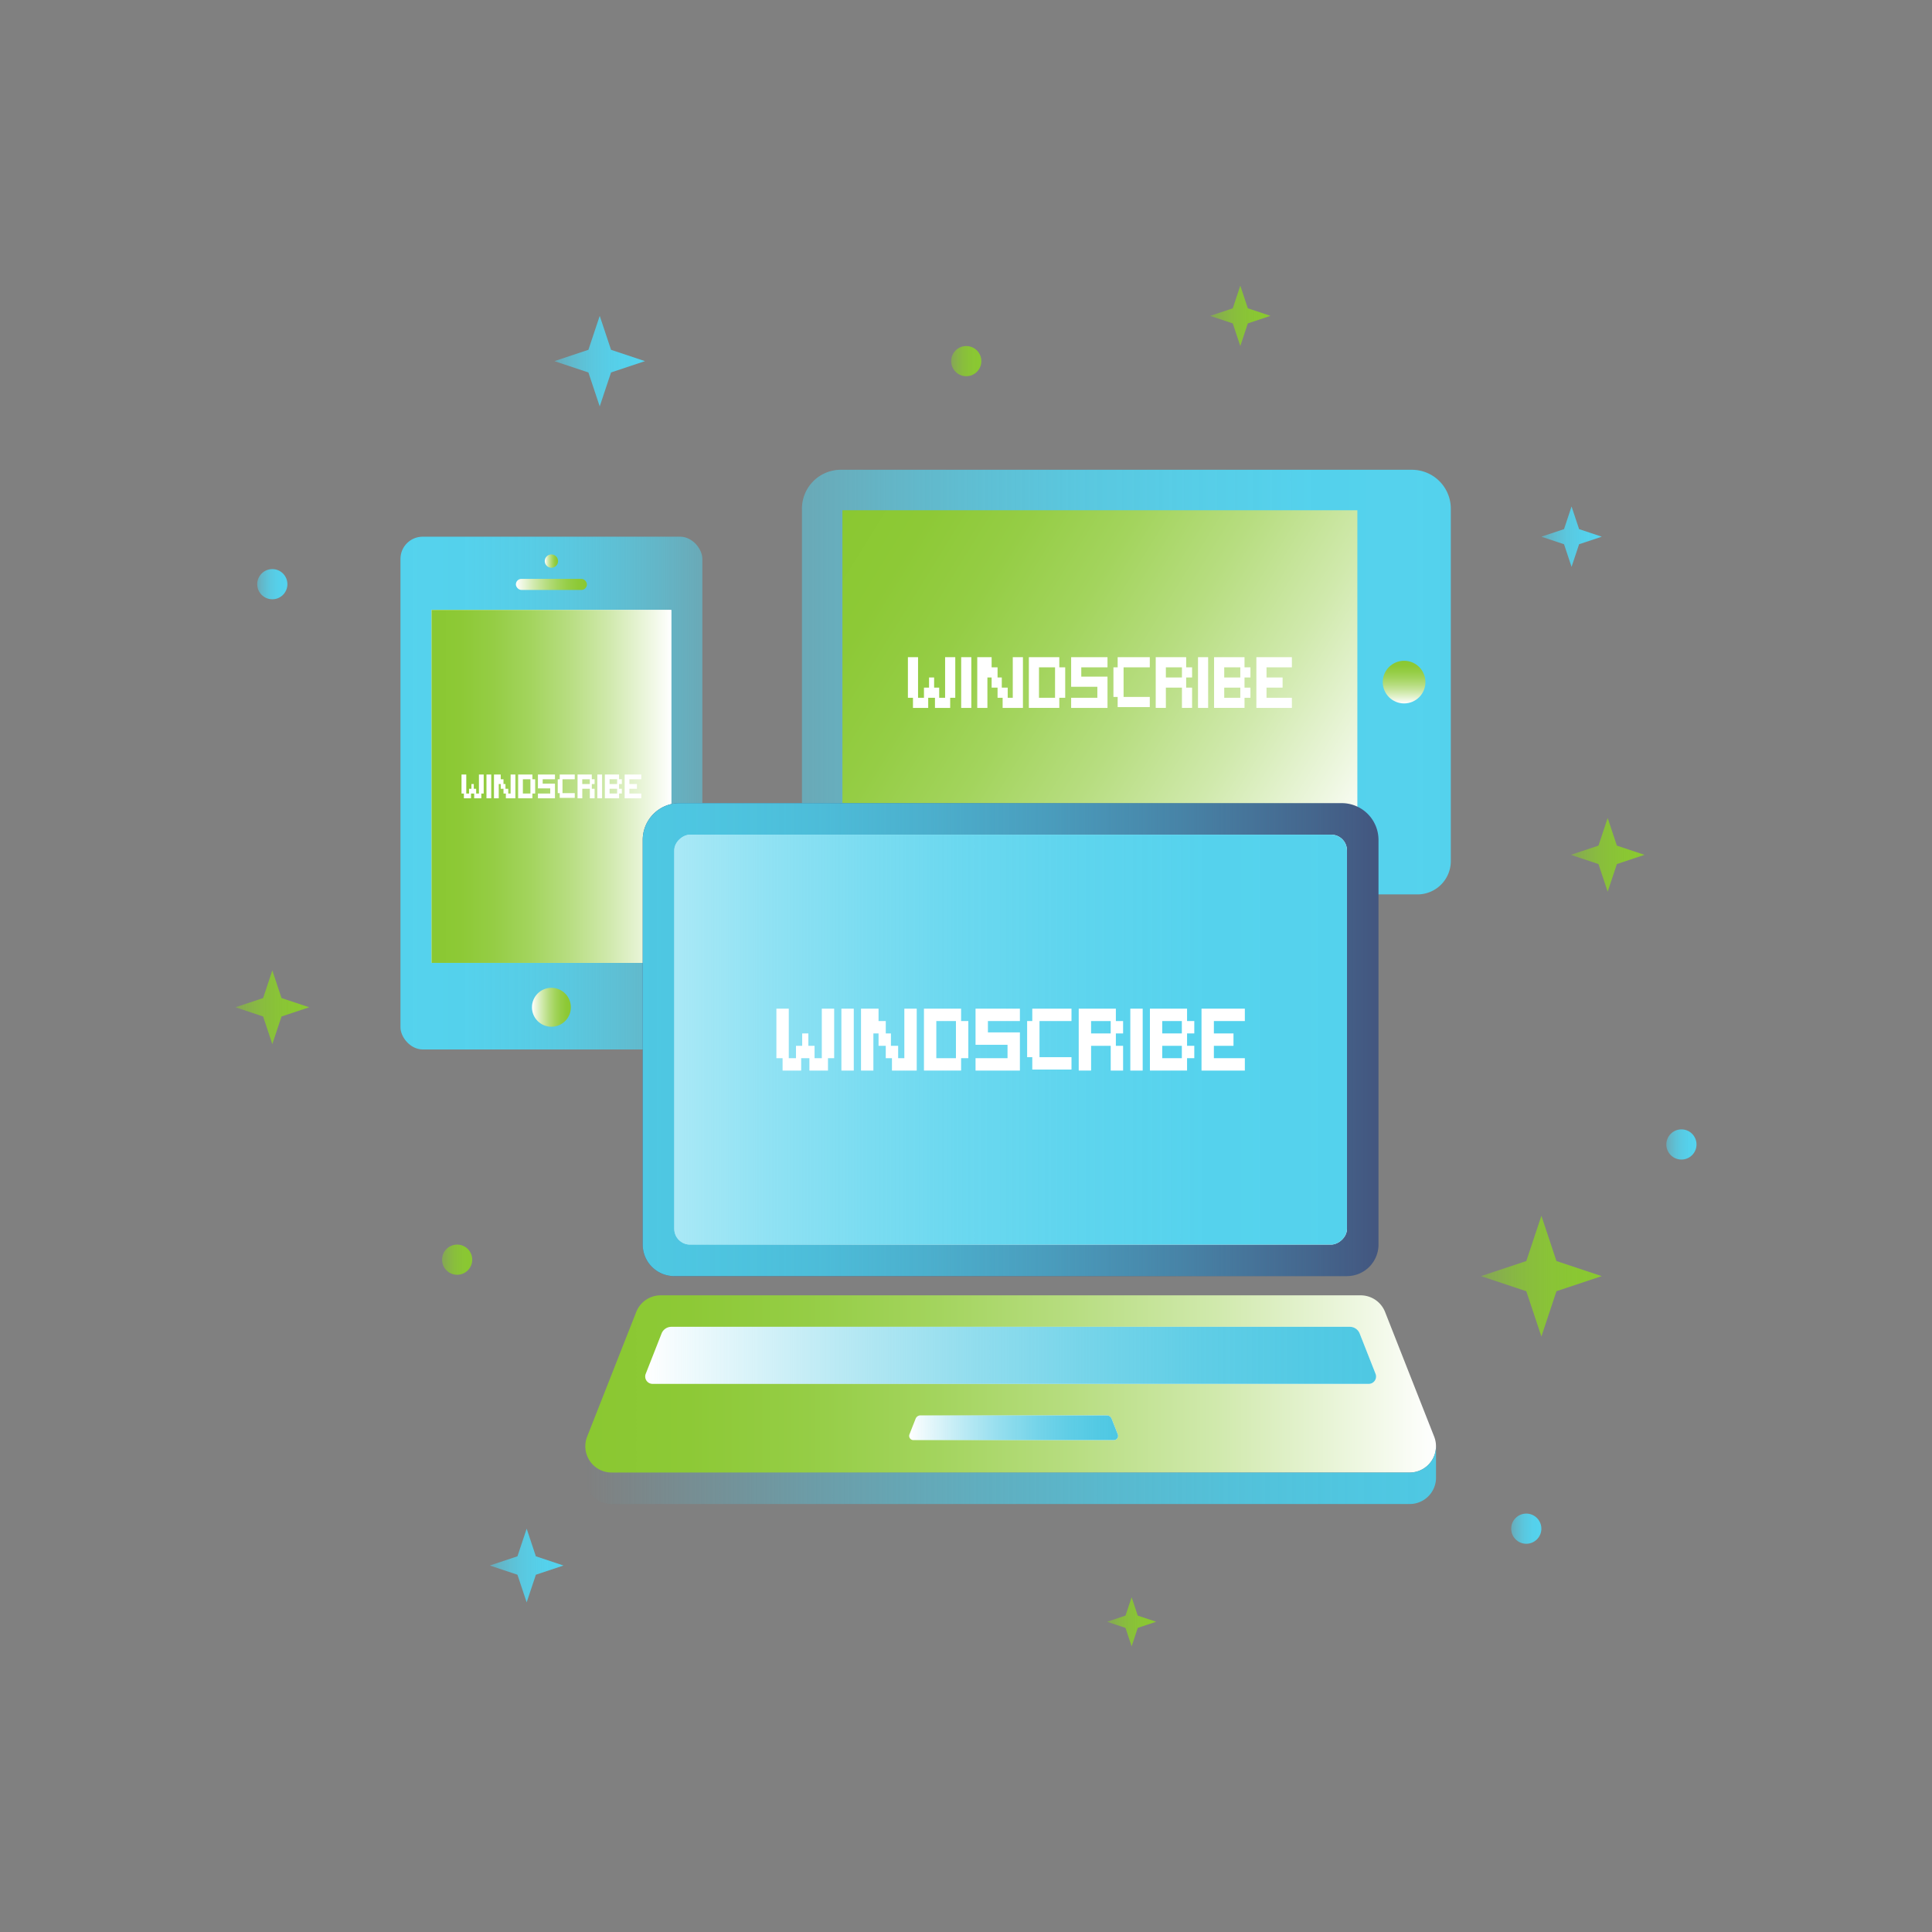 <svg id="Windscribe" xmlns="http://www.w3.org/2000/svg" xmlns:xlink="http://www.w3.org/1999/xlink" viewBox="0 0 1280 1280"><rect x="0" y="0" width="1280" height="1280" fill="#808080" stroke="none"/><defs><style>.cls-1{fill:url(#linear-gradient);}.cls-2{fill:url(#linear-gradient-2);}.cls-3{fill:url(#linear-gradient-3);}.cls-4{fill:url(#linear-gradient-4);}.cls-5{fill:url(#linear-gradient-5);}.cls-6{fill:url(#linear-gradient-6);}.cls-7{fill:url(#linear-gradient-7);}.cls-8{fill:url(#linear-gradient-8);}.cls-9{fill:url(#linear-gradient-9);}.cls-10{fill:url(#linear-gradient-10);}.cls-11{fill:url(#linear-gradient-11);}.cls-12{fill:url(#linear-gradient-12);}.cls-13{fill:url(#linear-gradient-13);}.cls-14{fill:url(#linear-gradient-14);}.cls-15{fill:url(#linear-gradient-15);}.cls-16{fill:url(#linear-gradient-16);}.cls-17{fill:#fff;}.cls-18{fill:url(#linear-gradient-17);}.cls-19{fill:url(#linear-gradient-18);}.cls-20{fill:url(#linear-gradient-19);}.cls-21{fill:url(#linear-gradient-20);}.cls-22{fill:url(#linear-gradient-21);}.cls-23{fill:#43567f;}.cls-24{fill:url(#linear-gradient-22);}.cls-25{fill:url(#linear-gradient-23);}.cls-26{fill:url(#linear-gradient-24);}.cls-27{fill:url(#linear-gradient-25);}.cls-28{fill:url(#linear-gradient-26);}.cls-29{fill:url(#linear-gradient-27);}</style><linearGradient id="linear-gradient" x1="1103.99" y1="758.24" x2="1123.99" y2="758.24" gradientUnits="userSpaceOnUse"><stop offset="0" stop-color="#54d2ed" stop-opacity="0.5"/><stop offset="0.13" stop-color="#54d2ed" stop-opacity="0.64"/><stop offset="0.28" stop-color="#54d2ed" stop-opacity="0.77"/><stop offset="0.43" stop-color="#54d2ed" stop-opacity="0.87"/><stop offset="0.6" stop-color="#54d2ed" stop-opacity="0.94"/><stop offset="0.78" stop-color="#54d2ed" stop-opacity="0.99"/><stop offset="1" stop-color="#54d2ed"/></linearGradient><linearGradient id="linear-gradient-2" x1="801.73" y1="209.26" x2="841.73" y2="209.26" gradientUnits="userSpaceOnUse"><stop offset="0" stop-color="#8ac831" stop-opacity="0.5"/><stop offset="0.07" stop-color="#8ac831" stop-opacity="0.58"/><stop offset="0.23" stop-color="#8ac831" stop-opacity="0.73"/><stop offset="0.39" stop-color="#8ac831" stop-opacity="0.85"/><stop offset="0.57" stop-color="#8ac831" stop-opacity="0.93"/><stop offset="0.76" stop-color="#8ac831" stop-opacity="0.98"/><stop offset="1" stop-color="#8ac831"/></linearGradient><linearGradient id="linear-gradient-3" x1="1021.2" y1="355.57" x2="1061.2" y2="355.57" xlink:href="#linear-gradient"/><linearGradient id="linear-gradient-4" x1="981.2" y1="845.47" x2="1061.2" y2="845.47" xlink:href="#linear-gradient-2"/><linearGradient id="linear-gradient-5" x1="1001.2" y1="1012.79" x2="1021.2" y2="1012.79" xlink:href="#linear-gradient"/><linearGradient id="linear-gradient-6" x1="733.45" y1="1074.46" x2="766" y2="1074.46" xlink:href="#linear-gradient-2"/><linearGradient id="linear-gradient-7" x1="1040.71" y1="566.35" x2="1089.53" y2="566.35" xlink:href="#linear-gradient-2"/><linearGradient id="linear-gradient-8" x1="630.17" y1="239.26" x2="650.17" y2="239.26" xlink:href="#linear-gradient-2"/><linearGradient id="linear-gradient-9" x1="367.33" y1="239.26" x2="427.33" y2="239.26" xlink:href="#linear-gradient"/><linearGradient id="linear-gradient-10" x1="292.87" y1="834.57" x2="312.87" y2="834.57" xlink:href="#linear-gradient-2"/><linearGradient id="linear-gradient-11" x1="170.42" y1="387.04" x2="190.42" y2="387.04" xlink:href="#linear-gradient"/><linearGradient id="linear-gradient-12" x1="156.01" y1="667.35" x2="204.83" y2="667.35" xlink:href="#linear-gradient-2"/><linearGradient id="linear-gradient-13" x1="324.51" y1="1037.2" x2="373.34" y2="1037.2" xlink:href="#linear-gradient"/><linearGradient id="linear-gradient-14" x1="531.3" y1="451.91" x2="961.2" y2="451.91" xlink:href="#linear-gradient"/><linearGradient id="linear-gradient-15" x1="9854.25" y1="559.25" x2="10202.35" y2="344.69" gradientTransform="matrix(-1, 0, 0, 1, 10756.61, 0)" gradientUnits="userSpaceOnUse"><stop offset="0" stop-color="#fff"/><stop offset="0.09" stop-color="#eef7e1"/><stop offset="0.26" stop-color="#d0e9ac"/><stop offset="0.43" stop-color="#b7dd80"/><stop offset="0.59" stop-color="#a3d45d"/><stop offset="0.74" stop-color="#95cd45"/><stop offset="0.88" stop-color="#8dc936"/><stop offset="1" stop-color="#8ac831"/></linearGradient><linearGradient id="linear-gradient-16" x1="7895.79" y1="3213.75" x2="7924.06" y2="3213.75" gradientTransform="translate(-2283.5 8361.83) rotate(-90)" xlink:href="#linear-gradient-15"/><linearGradient id="linear-gradient-17" x1="3985.2" y1="525.43" x2="4185.21" y2="525.43" gradientTransform="matrix(-1, 0, 0, 1, 4450.52, 0)" xlink:href="#linear-gradient"/><linearGradient id="linear-gradient-18" x1="352.43" y1="667.35" x2="378.21" y2="667.35" gradientTransform="matrix(1, 0, 0, 1, 0, 0)" xlink:href="#linear-gradient-15"/><linearGradient id="linear-gradient-19" x1="341.79" y1="387.18" x2="388.85" y2="387.18" gradientTransform="translate(730.64 774.37) rotate(-180)" xlink:href="#linear-gradient-15"/><linearGradient id="linear-gradient-20" x1="360.91" y1="371.74" x2="369.73" y2="371.74" gradientTransform="matrix(1, 0, 0, 1, 0, 0)" xlink:href="#linear-gradient-15"/><linearGradient id="linear-gradient-21" x1="4005.79" y1="521.02" x2="4164.62" y2="521.02" gradientTransform="matrix(-1, 0, 0, 1, 4450.53, 0)" xlink:href="#linear-gradient-15"/><linearGradient id="linear-gradient-22" x1="18411.71" y1="688.78" x2="18899.18" y2="688.78" gradientTransform="matrix(-1, 0, 0, 1, 19325, 0)" gradientUnits="userSpaceOnUse"><stop offset="0" stop-color="#4ec8e3" stop-opacity="0"/><stop offset="0.09" stop-color="#4ec8e3" stop-opacity="0.14"/><stop offset="0.27" stop-color="#4ec8e3" stop-opacity="0.4"/><stop offset="0.45" stop-color="#4ec8e3" stop-opacity="0.62"/><stop offset="0.61" stop-color="#4ec8e3" stop-opacity="0.78"/><stop offset="0.76" stop-color="#4ec8e3" stop-opacity="0.9"/><stop offset="0.9" stop-color="#4ec8e3" stop-opacity="0.97"/><stop offset="1" stop-color="#4ec8e3"/></linearGradient><linearGradient id="linear-gradient-23" x1="446.72" y1="688.78" x2="892.4" y2="688.78" gradientTransform="translate(-19.22 1358.34) rotate(-90)" xlink:href="#linear-gradient"/><linearGradient id="linear-gradient-24" x1="18373.61" y1="916.87" x2="18937.27" y2="916.87" gradientTransform="matrix(-1, 0, 0, 1, 19325, 0)" xlink:href="#linear-gradient-15"/><linearGradient id="linear-gradient-25" x1="427.47" y1="897.95" x2="911.67" y2="897.95" gradientTransform="matrix(1, 0, 0, 1, 0, 0)" xlink:href="#linear-gradient-22"/><linearGradient id="linear-gradient-26" x1="602.34" y1="945.92" x2="740.75" y2="945.92" gradientTransform="matrix(1, 0, 0, 1, 0, 0)" xlink:href="#linear-gradient-22"/><linearGradient id="linear-gradient-27" x1="387.73" y1="977.21" x2="951.4" y2="977.21" gradientTransform="matrix(1, 0, 0, 1, 0, 0)" xlink:href="#linear-gradient-22"/></defs><title>Artboard 142</title><circle class="cls-1" cx="1113.99" cy="758.24" r="10"/><polygon class="cls-2" points="801.73 209.26 816.73 204.26 821.73 189.26 826.73 204.26 841.73 209.26 826.73 214.26 821.73 229.26 816.73 214.26 801.73 209.26"/><polygon class="cls-3" points="1021.21 355.56 1036.2 350.56 1041.2 335.56 1046.2 350.56 1061.2 355.56 1046.2 360.56 1041.2 375.56 1036.2 360.56 1021.21 355.56"/><polygon class="cls-4" points="981.21 845.47 1011.21 835.47 1021.21 805.47 1031.2 835.47 1061.2 845.47 1031.2 855.47 1021.21 885.47 1011.21 855.47 981.21 845.47"/><circle class="cls-5" cx="1011.2" cy="1012.79" r="10"/><polygon class="cls-6" points="733.45 1074.46 745.66 1070.39 749.73 1058.19 753.79 1070.39 766 1074.46 753.79 1078.53 749.73 1090.74 745.66 1078.53 733.45 1074.46"/><polygon class="cls-7" points="1040.71 566.35 1059.02 560.25 1065.12 541.94 1071.23 560.25 1089.53 566.35 1071.23 572.46 1065.12 590.76 1059.02 572.46 1040.71 566.35"/><circle class="cls-8" cx="640.17" cy="239.26" r="10"/><polygon class="cls-9" points="367.33 239.26 389.83 231.76 397.33 209.26 404.83 231.76 427.33 239.26 404.83 246.76 397.33 269.26 389.83 246.76 367.33 239.26"/><circle class="cls-10" cx="302.87" cy="834.57" r="10"/><circle class="cls-11" cx="180.42" cy="387.04" r="10"/><polygon class="cls-12" points="156.01 667.35 174.32 661.24 180.42 642.94 186.52 661.24 204.83 667.35 186.52 673.45 180.42 691.76 174.32 673.45 156.01 667.35"/><polygon class="cls-13" points="324.51 1037.2 342.82 1031.1 348.93 1012.79 355.03 1031.1 373.33 1037.2 355.03 1043.3 348.93 1061.61 342.82 1043.3 324.51 1037.2"/><path class="cls-14" d="M557.08,311.24H935.43A25.77,25.77,0,0,1,961.2,337V570.48a22.09,22.09,0,0,1-22.09,22.09H553.4a22.09,22.09,0,0,1-22.09-22.09V337a25.77,25.77,0,0,1,25.77-25.77Z"/><rect class="cls-15" x="558.13" y="338.07" width="341.16" height="228.29"/><circle class="cls-16" cx="930.25" cy="451.91" r="14.13"/><polygon class="cls-17" points="626.16 462.3 622.24 462.3 622.24 455.57 618.88 455.57 618.88 448.85 615.52 448.85 615.52 455.57 612.15 455.57 612.15 462.3 608.23 462.3 608.23 435.4 601.51 435.4 601.51 462.3 604.87 462.3 604.87 469.02 614.96 469.02 614.96 462.3 619.44 462.3 619.44 469.02 629.52 469.02 629.52 462.3 632.89 462.3 632.89 435.4 626.16 435.4 626.16 462.3"/><rect class="cls-17" x="636.81" y="435.4" width="6.72" height="33.62"/><polygon class="cls-17" points="670.99 462.3 667.63 462.3 667.63 455.57 663.71 455.57 663.71 448.85 660.91 448.85 660.91 442.13 656.98 442.13 656.98 435.4 654.18 435.4 650.26 435.4 647.46 435.4 647.46 469.02 654.18 469.02 654.18 448.85 656.98 448.85 656.98 455.57 660.91 455.57 660.91 462.3 664.27 462.3 664.27 469.02 670.99 469.02 677.72 469.02 677.72 435.4 670.99 435.4 670.99 462.3"/><path class="cls-17" d="M701.81,435.4H681.64V469h20.17V462.3h3.92V442.13h-3.92ZM699,462.3H688.36V442.13H699Z"/><polygon class="cls-17" points="740.48 442.13 737.68 442.13 737.68 461.74 740.48 461.74 740.48 468.46 761.77 468.46 761.77 461.74 744.4 461.74 744.4 442.13 761.77 442.13 761.77 435.4 740.48 435.4 740.48 442.13"/><path class="cls-17" d="M785.87,435.4H765.7V469h6.72V455.57h10.65V469h6.72V455.57h-3.92v-6.72h3.92v-6.72h-3.92Zm-2.8,13.45H772.42v-6.72h10.65Z"/><path class="cls-17" d="M824.53,435.4H804.36V469h20.17V462.3h3.92v-6.72h-3.92v-6.72h3.92v-6.72h-3.92Zm-2.8,26.9H811.09v-6.72h10.65Zm0-13.45H811.09v-6.72h10.65Z"/><polygon class="cls-17" points="855.91 442.13 855.91 435.4 839.1 435.4 832.38 435.4 832.38 469.02 839.1 469.02 855.91 469.02 855.91 462.3 839.1 462.3 839.1 455.57 849.75 455.57 849.75 448.85 839.1 448.85 839.1 442.13 855.91 442.13"/><polygon class="cls-17" points="709.66 435.4 709.66 442.13 709.66 448.29 709.66 455.01 716.38 455.01 727.03 455.01 727.03 462.3 709.66 462.3 709.66 469.02 727.03 469.02 733.75 469.02 733.75 462.3 733.75 455.01 733.75 448.29 727.03 448.29 716.38 448.29 716.38 442.13 733.75 442.13 733.75 435.4 716.38 435.4 709.66 435.4"/><rect class="cls-17" x="793.71" y="435.4" width="6.72" height="33.62"/><rect class="cls-18" x="265.32" y="355.57" width="200.01" height="339.72" rx="14.71" ry="14.71"/><circle class="cls-19" cx="365.32" cy="667.35" r="12.89"/><rect class="cls-20" x="341.79" y="383.51" width="47.06" height="7.35" rx="3.68" ry="3.68" transform="translate(730.64 774.37) rotate(180)"/><circle class="cls-21" cx="365.32" cy="371.74" r="4.41"/><rect class="cls-17" x="285.91" y="404.1" width="158.83" height="233.84"/><rect class="cls-22" x="285.91" y="404.1" width="158.83" height="233.84"/><path class="cls-23" d="M446.72,532.09H892.4A20.89,20.89,0,0,1,913.29,553V821.09a24.37,24.37,0,0,1-24.37,24.37H450.2a24.37,24.37,0,0,1-24.37-24.37V553a20.89,20.89,0,0,1,20.89-20.89Z" transform="translate(1339.12 1377.56) rotate(180)"/><path class="cls-24" d="M450.2,532.09H888.92a24.37,24.37,0,0,1,24.37,24.37V824.57a20.89,20.89,0,0,1-20.89,20.89H446.72a20.89,20.89,0,0,1-20.89-20.89V556.47a24.37,24.37,0,0,1,24.37-24.37Z"/><rect class="cls-17" x="533.76" y="465.94" width="271.59" height="445.69" rx="10.45" ry="10.45" transform="translate(1358.34 19.22) rotate(90)"/><rect class="cls-25" x="533.76" y="465.94" width="271.59" height="445.69" rx="10.45" ry="10.45" transform="translate(1358.34 19.22) rotate(90)"/><path class="cls-26" d="M934,975.59H405.15A17.41,17.41,0,0,1,389,951.8l32.53-82.61a17.41,17.41,0,0,1,16.2-11H901.44a17.41,17.41,0,0,1,16.2,11l32.53,82.61A17.41,17.41,0,0,1,934,975.59Z"/><path class="cls-17" d="M906.79,916.85H432.35a4.87,4.87,0,0,1-4.54-6.66l10.5-26.72a7,7,0,0,1,6.48-4.42H894.33a7,7,0,0,1,6.48,4.41l10.52,26.72A4.87,4.87,0,0,1,906.79,916.85Z"/><path class="cls-27" d="M906.79,916.85H432.35a4.87,4.87,0,0,1-4.54-6.66l10.5-26.72a7,7,0,0,1,6.48-4.42H894.33a7,7,0,0,1,6.48,4.41l10.52,26.72A4.87,4.87,0,0,1,906.79,916.85Z"/><path class="cls-17" d="M738,954.1H605.13a2.79,2.79,0,0,1-2.59-3.81l4.08-10.35a3.48,3.48,0,0,1,3.24-2.21H733.24a3.48,3.48,0,0,1,3.24,2.21l4.08,10.35A2.79,2.79,0,0,1,738,954.1Z"/><path class="cls-28" d="M738,954.1H605.13a2.79,2.79,0,0,1-2.59-3.81l4.08-10.35a3.48,3.48,0,0,1,3.24-2.21H733.24a3.48,3.48,0,0,1,3.24,2.21l4.08,10.35A2.79,2.79,0,0,1,738,954.1Z"/><path class="cls-29" d="M951.4,958v21h0A17.43,17.43,0,0,1,934,996.45H405.15A17.43,17.43,0,0,1,387.73,979V958.19a17.43,17.43,0,0,0,17.42,17.4H934A17.42,17.42,0,0,0,951.38,958Z"/><polygon class="cls-17" points="544.46 701.08 539.67 701.08 539.67 692.88 535.57 692.88 535.57 684.68 531.47 684.68 531.47 692.88 527.37 692.88 527.37 701.08 522.58 701.08 522.58 668.27 514.38 668.27 514.38 701.08 518.48 701.08 518.48 709.29 530.79 709.29 530.79 701.08 536.25 701.08 536.25 709.29 548.56 709.29 548.56 701.08 552.66 701.08 552.66 668.27 544.46 668.27 544.46 701.08"/><rect class="cls-17" x="557.45" y="668.27" width="8.2" height="41.02"/><polygon class="cls-17" points="599.15 701.08 595.05 701.08 595.05 692.88 590.26 692.88 590.26 684.68 586.84 684.68 586.84 676.47 582.06 676.47 582.06 668.27 578.64 668.27 573.85 668.27 570.44 668.27 570.44 709.29 578.64 709.29 578.64 684.68 582.06 684.68 582.06 692.88 586.84 692.88 586.84 701.08 590.94 701.08 590.94 709.29 599.15 709.29 607.35 709.29 607.35 668.27 599.15 668.27 599.15 701.08"/><path class="cls-17" d="M636.75,668.27H612.14v41h24.61v-8.2h4.79V676.47h-4.79Zm-3.42,32.81h-13V676.47h13Z"/><polygon class="cls-17" points="683.91 676.47 680.5 676.47 680.5 700.4 683.91 700.4 683.91 708.6 709.89 708.6 709.89 700.4 688.7 700.4 688.7 676.47 709.89 676.47 709.89 668.27 683.91 668.27 683.91 676.47"/><path class="cls-17" d="M739.29,668.27H714.68v41h8.2V692.88h13v16.41h8.2V692.88h-4.79v-8.2h4.79v-8.2h-4.79Zm-3.42,16.41h-13v-8.2h13Z"/><path class="cls-17" d="M786.46,668.27H761.85v41h24.61v-8.2h4.79v-8.2h-4.79v-8.2h4.79v-8.2h-4.79ZM783,701.08h-13v-8.2h13Zm0-16.41h-13v-8.2h13Z"/><polygon class="cls-17" points="824.74 676.47 824.74 668.27 804.23 668.27 796.03 668.27 796.03 709.29 804.23 709.29 824.74 709.29 824.74 701.08 804.23 701.08 804.23 692.88 817.22 692.88 817.22 684.68 804.23 684.68 804.23 676.47 824.74 676.47"/><polygon class="cls-17" points="646.32 668.27 646.32 676.47 646.32 683.99 646.32 692.2 654.52 692.2 667.51 692.2 667.51 701.08 646.32 701.08 646.32 709.29 667.51 709.29 675.71 709.29 675.71 701.08 675.71 692.2 675.71 683.99 667.51 683.99 654.52 683.99 654.52 676.47 675.71 676.47 675.71 668.27 654.52 668.27 646.32 668.27"/><rect class="cls-17" x="748.86" y="668.27" width="8.2" height="41.02"/><polygon class="cls-17" points="317.31 525.74 315.48 525.74 315.48 522.59 313.9 522.59 313.9 519.44 312.33 519.44 312.33 522.59 310.75 522.59 310.75 525.74 308.92 525.74 308.92 513.14 305.77 513.14 305.77 525.74 307.34 525.74 307.34 528.89 312.06 528.89 312.06 525.74 314.16 525.74 314.16 528.89 318.89 528.89 318.89 525.74 320.46 525.74 320.46 513.14 317.31 513.14 317.31 525.74"/><rect class="cls-17" x="322.3" y="513.14" width="3.15" height="15.74"/><polygon class="cls-17" points="338.3 525.74 336.73 525.74 336.73 522.59 334.89 522.59 334.89 519.44 333.58 519.44 333.58 516.29 331.74 516.29 331.74 513.14 330.43 513.14 328.59 513.14 327.28 513.14 327.28 528.89 330.43 528.89 330.43 519.44 331.74 519.44 331.74 522.59 333.58 522.59 333.58 525.74 335.15 525.74 335.15 528.89 338.3 528.89 341.45 528.89 341.45 513.14 338.3 513.14 338.3 525.74"/><path class="cls-17" d="M352.73,513.14h-9.44v15.74h9.44v-3.15h1.84v-9.44h-1.84Zm-1.31,12.59h-5v-9.44h5Z"/><polygon class="cls-17" points="370.83 516.29 369.52 516.29 369.52 525.48 370.83 525.48 370.83 528.62 380.8 528.62 380.8 525.48 372.67 525.48 372.67 516.29 380.8 516.29 380.8 513.14 370.83 513.14 370.83 516.29"/><path class="cls-17" d="M392.08,513.14h-9.44v15.74h3.15v-6.3h5v6.3h3.15v-6.3h-1.84v-3.15h1.84v-3.15h-1.84Zm-1.31,6.3h-5v-3.15h5Z"/><path class="cls-17" d="M410.18,513.14h-9.44v15.74h9.44v-3.15H412v-3.15h-1.84v-3.15H412v-3.15h-1.84Zm-1.31,12.59h-5v-3.15h5Zm0-6.3h-5v-3.15h5Z"/><polygon class="cls-17" points="424.88 516.29 424.88 513.14 417 513.14 413.86 513.14 413.86 528.89 417 528.89 424.88 528.89 424.88 525.74 417 525.74 417 522.59 421.99 522.59 421.99 519.44 417 519.44 417 516.29 424.88 516.29"/><polygon class="cls-17" points="356.4 513.14 356.4 516.29 356.4 519.18 356.4 522.33 359.55 522.33 364.54 522.33 364.54 525.74 356.4 525.74 356.4 528.89 364.54 528.89 367.68 528.89 367.68 525.74 367.68 522.33 367.68 519.18 364.54 519.18 359.55 519.18 359.55 516.29 367.68 516.29 367.68 513.14 359.55 513.14 356.4 513.14"/><rect class="cls-17" x="395.75" y="513.14" width="3.15" height="15.74"/></svg>